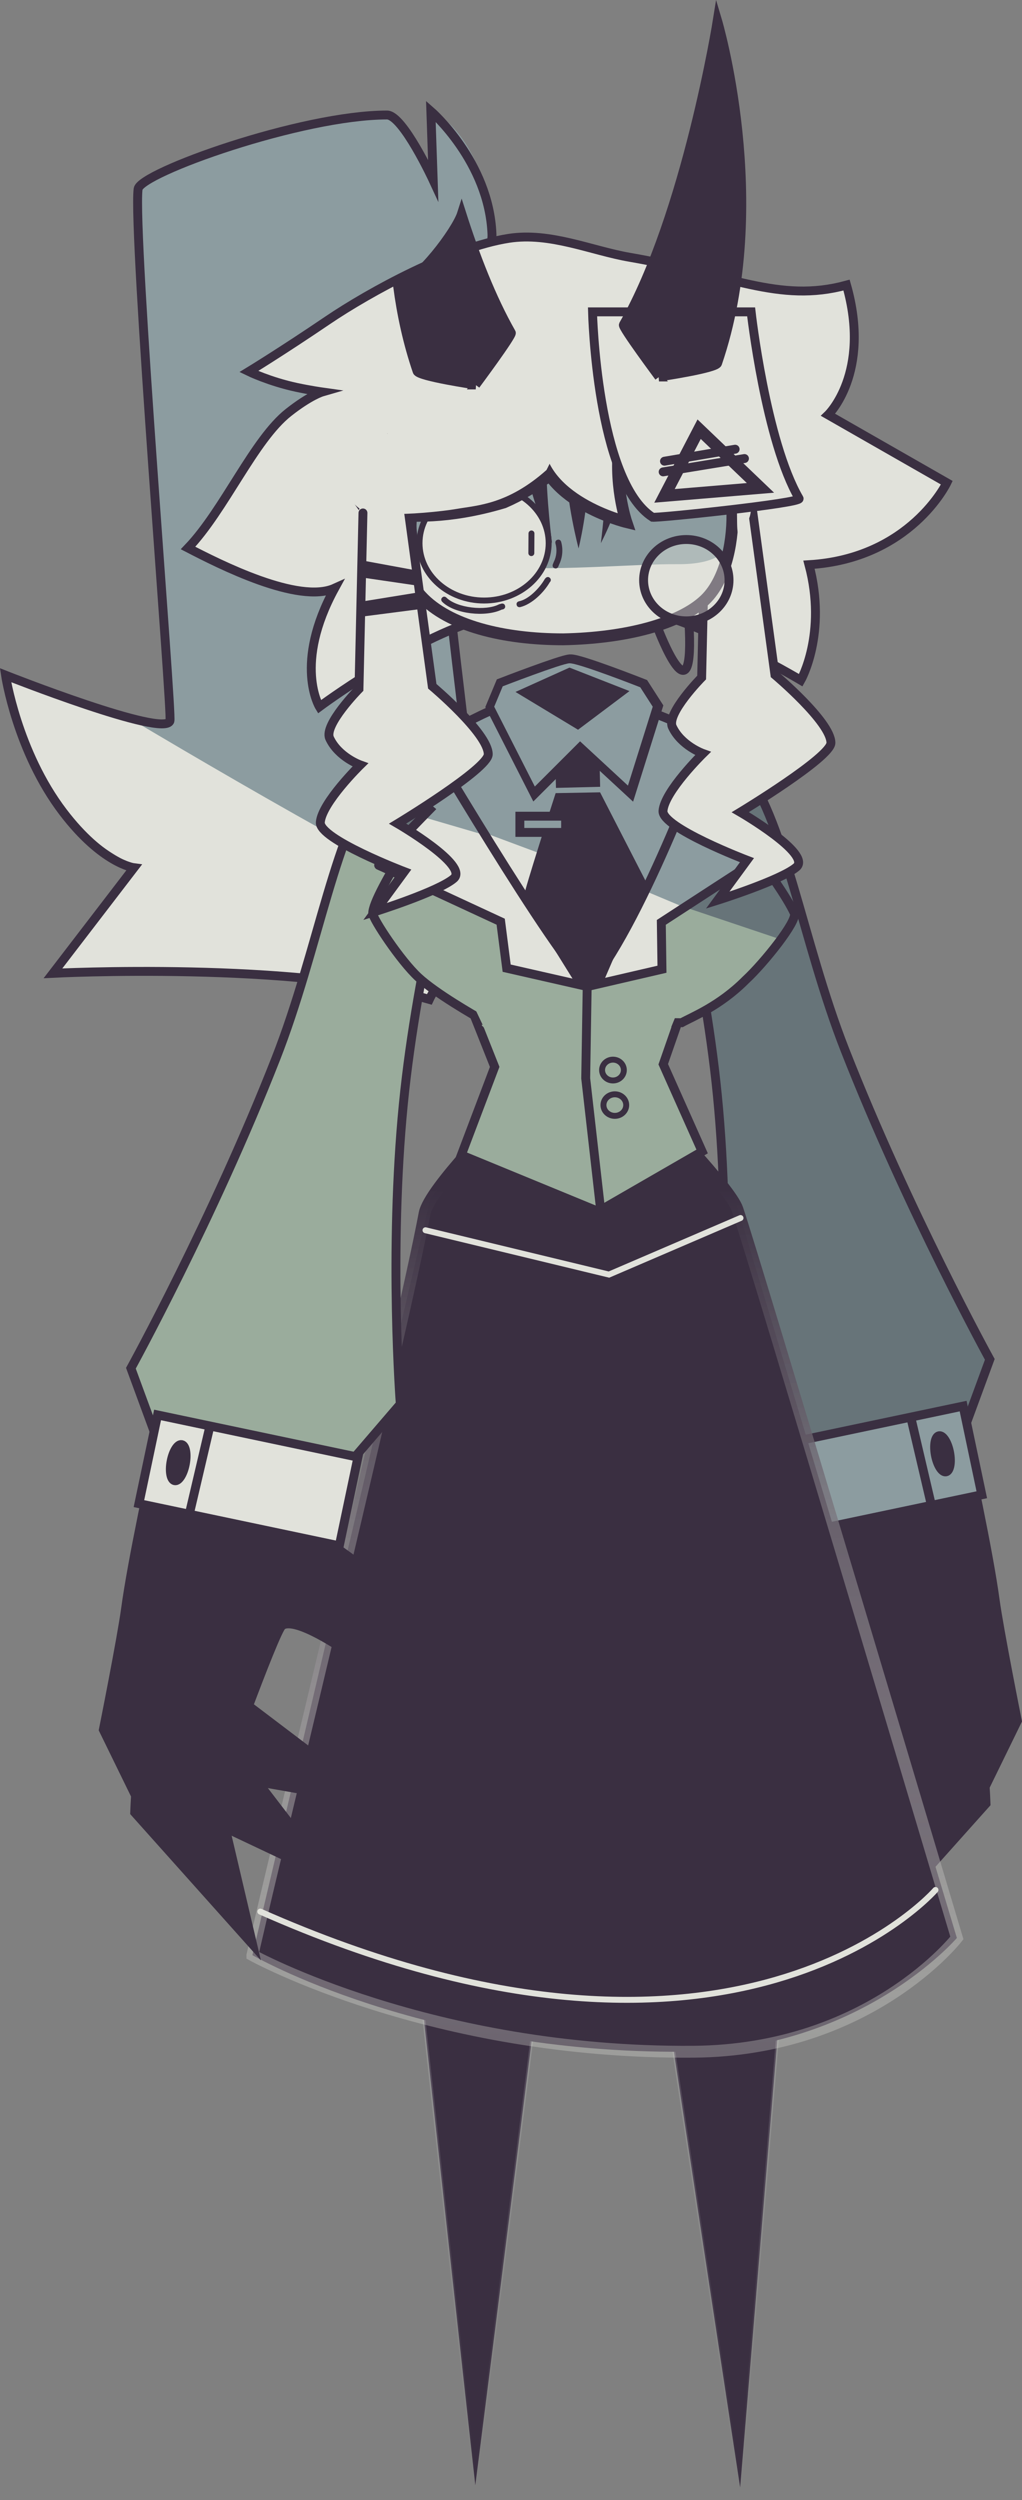 <svg version="1.1" xmlns="http://www.w3.org/2000/svg" xmlns:xlink="http://www.w3.org/1999/xlink" width="172.323" height="421.392" viewBox="0,0,172.323,421.392"><rect x="0" y="0" width="172.323" height="421.392" fill="#808080" stroke="none"/><defs><linearGradient x1="272.337" y1="304.671" x2="272.337" y2="444.24" gradientUnits="userSpaceOnUse" id="color-1"><stop offset="0" stop-color="#ffffff" stop-opacity="0.26"/><stop offset="1" stop-color="#ffffff" stop-opacity="0"/></linearGradient><linearGradient x1="234.647" y1="304.298" x2="234.647" y2="443.866" gradientUnits="userSpaceOnUse" id="color-2"><stop offset="0" stop-color="#ffffff" stop-opacity="0.26"/><stop offset="1" stop-color="#ffffff" stop-opacity="0"/></linearGradient><linearGradient x1="254.736" y1="225.27" x2="254.736" y2="370.806" gradientUnits="userSpaceOnUse" id="color-3"><stop offset="0" stop-color="#3a2f41"/><stop offset="1" stop-color="#e1e2db" stop-opacity="0.298"/></linearGradient></defs><g transform="translate(-152.785,-24.99)"><g data-paper-data="{&quot;isPaintingLayer&quot;:true}" fill-rule="nonzero" stroke-linejoin="miter" stroke-miterlimit="10" stroke-dasharray="" stroke-dashoffset="0" style="mix-blend-mode: normal"><g stroke-linecap="butt"><path d="M232.386,76.731c0,1.746 -3.562,26.829 -3.926,54.106c-0.322,24.09 3.001,49.891 -3.027,62.84c-22.541,-6.505 -63.46,-4.399 -63.46,-4.399l14.027,-18.169c0,0 -8.361,-3.391 -13.359,-10.89c-5.174,-7.763 -8.665,-21.186 -8.665,-21.186c0,0 26.85,10.985 27.722,8.074c0.404,-1.348 -6.283,-82.63 -5.37,-90.021c0.337,-2.728 27.541,-12.473 41.97,-12.473c2.692,0 7.788,11.009 7.788,11.009l-0.396,-11.658c0,0 10.306,6.844 10.306,24.103z" fill="#e1e2db" stroke="none" stroke-width="0"/><path d="M232.386,77.212c0,1.642 -3.152,20.107 -3.26,44.674c-0.049,11.057 2.677,24.443 3.122,36.56c0.23,6.268 -0.971,11.65 -1.752,17.347c-0.456,3.325 -55.185,-29.34 -55.185,-29.34c0,0 6.157,0.808 6.387,0.04c0.404,-1.348 -6.283,-82.257 -5.37,-89.648c0.337,-2.728 27.541,-12.473 41.97,-12.473c2.692,0 7.788,11.009 7.788,11.009l-0.396,-11.658c0,0 10.066,4.437 10.066,23.621z" fill="#8c9ca0" stroke="none" stroke-width="0"/><path d="M231.998,76.706c0.069,7.175 -4.787,19.044 -4.578,31.748c0.393,23.864 7.201,52.471 4.78,71.617c-0.649,5.134 -5.426,9.934 -7.024,13.366c-22.541,-6.505 -63.46,-4.399 -63.46,-4.399l13.653,-17.795c0,0 -5.302,-0.655 -11.939,-9.362c-7.79,-10.219 -9.711,-23.087 -9.711,-23.087c0,0 26.85,10.612 27.722,7.7c0.404,-1.348 -6.283,-82.257 -5.37,-89.648c0.337,-2.728 27.541,-12.473 41.97,-12.473c2.692,0 7.788,11.009 7.788,11.009l-0.396,-11.658c0,0 9.825,8.529 10.306,20.733c0.14,3.537 -3.742,12.249 -3.742,12.249z" fill="none" stroke="#3a2f41" stroke-width="1.5"/></g><g data-paper-data="{&quot;index&quot;:null}" stroke="#3a2f41"><g><g fill="#3a2f41"><path d="M310.927,321.339l-31.627,5.555l28.35,-21.491z" stroke-width="2" stroke-linecap="round"/><path d="M315.776,325.608l-29.03,13.727l21.652,-28.228z" stroke-width="2" stroke-linecap="round"/><path d="M308.012,234.995c0,0 10.47,44.21 12.555,59.584c0.714,5.269 3.757,20.452 3.757,20.452l-5.635,11.533c-0.077,-1.606 -2.809,-25.386 -1.349,-15.414c1.46,9.971 1.702,17.824 1.702,17.824l-19.878,22.236l6.023,-25.655c0,0 -9.746,-27.157 -10.994,-28.07c-2.269,-1.66 -10.721,4.257 -10.721,4.257l-7.216,19.088l-0.106,-30.067l19.615,-14.125c0,0 0.017,-3.553 -0.179,-8.723c-0.305,-8.066 -3.092,-34.216 -3.092,-34.216l4.387,2.417l2.382,-10.435l4.971,13.307l3.778,-3.994z" stroke-width="1.5" stroke-linecap="butt"/></g><g fill="#677479" stroke-width="1.5" stroke-linecap="butt"><path d="M313.812,270.068l-27.192,4.485l-12.366,-14.397c0,0 1.953,-25.586 -0.51,-50.54c-2.387,-24.178 -9.195,-47.695 -9.094,-50.987c0.205,-6.691 4.789,-12.631 12.868,-5.146c7.66,9.302 10.463,29.939 17.741,48.486c10.607,27.03 24.42,52.14 24.42,52.14z"/></g></g><path d="M284.542,284.038l-3.146,-14.944l33.786,-7.113l3.146,14.944z" fill="#8c9ca0" stroke-width="1.5" stroke-linecap="butt"/><path d="M309.822,278.654l-3.32,-14.165" fill="none" stroke-width="1.5" stroke-linecap="round"/><path d="M310.508,270.251c-0.321,-1.681 -0.047,-3.146 0.614,-3.272c0.66,-0.126 1.456,1.134 1.777,2.815c0.321,1.681 0.047,3.146 -0.614,3.272c-0.66,0.126 -1.456,-1.134 -1.777,-2.815z" fill="#3a2f41" stroke-width="1.5" stroke-linecap="butt"/></g><path d="M256.36,304.671l31.953,10.265l-10.729,129.303z" fill="#3a2f41" stroke="url(#color-1)" stroke-width="0.5" stroke-linecap="butt"/><path d="M232.929,443.866l-14.259,-129.303l31.953,-10.265z" data-paper-data="{&quot;index&quot;:null}" fill="#3a2f41" stroke="url(#color-2)" stroke-width="0.5" stroke-linecap="butt"/><g stroke-linecap="round"><g><path d="M195.345,354.522l30.034,-127.592l13.047,-14.522l25.048,-0.155l12.886,13.669l37.767,125.704c0,0 -16.24,18.96 -45.952,19.175c-44.282,0.321 -72.831,-16.279 -72.831,-16.279z" fill="#3a2f41" stroke="none" stroke-width="0"/><path d="M195.345,354.522c0,0 0.625,-2.7 1.377,-5.945c3.4,-14.678 23.942,-99.306 27.661,-119.085c0.784,-4.169 13.381,-16.736 13.381,-16.736l25.791,-0.168c0,0 12.323,12.597 13.552,16.167c2.866,8.326 37.021,122.872 37.021,122.872c0,0 -14.747,18.96 -44.459,19.175c-44.282,0.321 -74.324,-16.279 -74.324,-16.279z" fill="none" stroke="url(#color-3)" stroke-width="2"/><path d="M277.646,230.282l-22.185,9.533l-30.931,-7.471" fill="none" stroke="#e1e2db" stroke-width="1"/></g><path d="M310.519,343.535c0,0 -33.776,39.122 -113.846,3.648" fill="none" stroke="#e1e2db" stroke-width="1"/></g><g stroke="#3a2f41"><g><g fill="#3a2f41"><path d="M186.886,306.896l28.35,21.491l-31.627,-5.555z" stroke-width="2" stroke-linecap="round"/><path d="M186.138,312.601l21.652,28.228l-29.03,-13.727z" stroke-width="2" stroke-linecap="round"/><path d="M186.524,236.488l3.778,3.994l4.971,-13.307l2.382,10.435l4.387,-2.417c0,0 -2.787,26.149 -3.092,34.216c-0.196,5.171 -0.179,8.723 -0.179,8.723l19.615,14.125l-0.106,30.067l-7.216,-19.088c0,0 -8.452,-5.917 -10.721,-4.257c-1.248,0.913 -10.994,28.07 -10.994,28.07l6.023,25.655l-19.878,-22.236c0,0 0.242,-7.853 1.702,-17.824c1.46,-9.972 -1.273,13.809 -1.349,15.414l-5.635,-11.533c0,0 3.042,-15.183 3.757,-20.452c2.085,-15.375 12.555,-59.584 12.555,-59.584z" stroke-width="1.5" stroke-linecap="butt"/></g><g fill="#9aac9c" stroke-width="1.5" stroke-linecap="butt"><path d="M174.856,255.6c0,0 13.813,-25.11 24.42,-52.14c7.278,-18.547 10.081,-39.184 17.741,-48.486c8.079,-7.485 12.663,-1.545 12.868,5.146c0.101,3.293 -6.707,26.81 -9.094,50.987c-2.464,24.955 -0.51,50.54 -0.51,50.54l-12.366,14.397l-27.192,-4.485z"/></g></g><path d="M176.208,278.419l3.146,-14.944l33.786,7.113l-3.146,14.944z" fill="#e1e2db" stroke-width="1.5" stroke-linecap="butt"/><path d="M188.034,265.982l-3.32,14.165" fill="none" stroke-width="1.5" stroke-linecap="round"/><path d="M184.029,271.744c-0.321,1.681 -1.117,2.941 -1.777,2.815c-0.66,-0.126 -0.935,-1.591 -0.614,-3.272c0.321,-1.681 1.117,-2.941 1.777,-2.815c0.66,0.126 0.935,1.591 0.614,3.272z" fill="#3a2f41" stroke-width="1.5" stroke-linecap="butt"/></g><g><g><path d="M268.826,192.26l-4.211,12.105l6.559,14.702l-17.505,10.098l-23.097,-9.504l5.622,-14.851c0,0 -4.965,-12.502 -4.979,-12.51" fill="#9aac9c" stroke="#3a2f41" stroke-width="1.5" stroke-linecap="round"/><g><path d="M275.636,167.543c-0.112,1.451 -0.276,2.924 -0.493,4.371c-1.244,8.282 -6.695,20.832 -6.695,20.832l-37.273,-0.594c0,0 -16.468,-25.922 -12.832,-36.673c1.277,-3.776 18.456,-11.233 26.018,-11.197c4.373,0.021 13.191,0.321 19.836,2.576c5.319,1.805 9.485,4.92 9.485,4.92" fill="#677479" stroke="none" stroke-width="0" stroke-linecap="round"/><path d="M273.774,155.162l-1.276,3.761c0,0 11.771,14.738 14.216,20.096c0.594,1.302 -5.152,8.441 -8.193,11.25c-4.402,4.429 -9.074,6.236 -10.802,7.209l-33.505,-0.398c-1.603,-0.9 -7.928,-4.524 -10.886,-7.256c-3.041,-2.809 -7.653,-9.81 -7.696,-10.753c-0.144,-3.208 11.563,-20.389 11.563,-20.389l-1.333,-3.709" fill="#9aac9c" stroke="none" stroke-width="0" stroke-linecap="round"/><path d="M273.774,155.41l-1.276,3.761c0,0 11.771,14.738 14.216,20.096c0.257,0.563 -2.052,4.138 -2.052,4.138l-60.266,-20.256l2.8,-4.219l-1.333,-3.709" fill="#677479" stroke="none" stroke-width="0" stroke-linecap="round"/><path d="M273.774,155.047l-1.276,3.761c0,0 11.771,14.738 14.216,20.096c0.594,1.302 -5.152,8.441 -8.193,11.25c-4.402,4.429 -9.074,6.236 -10.802,7.209l-33.505,-0.398c-1.603,-0.9 -7.928,-4.524 -10.886,-7.256c-3.041,-2.809 -7.653,-9.81 -7.696,-10.753c-0.144,-3.208 11.563,-20.389 11.563,-20.389l-1.333,-3.709" fill="none" stroke="#3a2f41" stroke-width="1.5" stroke-linecap="round"/><path d="M273.454,160.029c0,0 10.319,7.864 9.843,8.113c-0.444,0.232 -19.005,12.31 -19.005,12.31l0.111,7.898l-10.865,2.518l18.019,-41.757l8.237,4.33z" data-paper-data="{&quot;index&quot;:null}" fill="#8c9ca0" stroke="none" stroke-width="0" stroke-linecap="butt"/><path d="M217.4,154.626l8.174,-4.538l25.331,40.714l-12.689,-2.886l-1.009,-7.834c0,0 -20.085,-9.326 -20.557,-9.493c-0.507,-0.179 8.594,-9.426 8.594,-9.426z" fill="#e1e2db" stroke="#3a2f41" stroke-width="0" stroke-linecap="butt"/><path d="M268.313,177.987l-4.021,2.466l0.111,7.898l-10.865,2.518l6.973,-16.158z" data-paper-data="{&quot;index&quot;:null}" fill="#e1e2db" stroke="none" stroke-width="0" stroke-linecap="butt"/><path d="M217.4,154.626l8.174,-4.538l9.914,15.935l-11.661,-3.409l1.416,-1.45z" fill="#8c9ca0" stroke="none" stroke-width="0" stroke-linecap="butt"/><path d="M217.4,154.883l8.174,-4.538l25.331,40.714l-12.689,-2.886l-1.009,-7.834c0,0 -20.085,-9.326 -20.557,-9.493c-0.507,-0.179 8.594,-9.426 8.594,-9.426z" fill="none" stroke="#3a2f41" stroke-width="1.5" stroke-linecap="butt"/><path d="M273.454,160.029c0,0 10.319,7.864 9.843,8.113c-0.444,0.232 -19.005,12.31 -19.005,12.31l0.111,7.898l-10.865,2.518l18.019,-41.757l8.237,4.33z" data-paper-data="{&quot;index&quot;:null}" fill="none" stroke="#3a2f41" stroke-width="1.5" stroke-linecap="butt"/><path d="M251.985,191.164c-13.901,-15.973 -26.407,-41.397 -26.407,-41.397c0,0 6.833,-3.619 9.801,-4.942c3.417,-1.524 13.463,-4.613 13.463,-4.613l18.16,7.077c0,0 -1.787,18.114 -4.518,26.094c-1.514,4.424 -10.498,17.781 -10.498,17.781z" data-paper-data="{&quot;index&quot;:null}" fill="#e1e2db" stroke="none" stroke-width="0" stroke-linecap="butt"/><path d="M261.089,175.261l-26.549,-9.89l-9.211,-15.604c0,0 7.082,-3.619 10.05,-4.942c3.417,-1.524 13.463,-4.613 13.463,-4.613c0,0 11.216,3.95 15.519,5.848c3.064,1.351 7.867,4.465 7.867,4.465z" data-paper-data="{&quot;index&quot;:null}" fill="#8c9ca0" stroke="none" stroke-width="0" stroke-linecap="butt"/><path d="M241.957,175.893c-0.184,-0.201 5.066,-16.483 5.066,-16.483l6.49,-0.118l7.944,15.464l-9.096,15.735z" data-paper-data="{&quot;index&quot;:null}" fill="#3a2f41" stroke="#3a2f41" stroke-width="1.5" stroke-linecap="butt"/><path d="M247.259,157.019l-0.177,-7.043l5.95,-0.149l0.177,7.043z" data-paper-data="{&quot;index&quot;:null}" fill="#3a2f41" stroke="#3a2f41" stroke-width="1.5" stroke-linecap="butt"/><path d="M240.44,165.292v-2.737h7.714v2.737z" fill="#8c9ca0" stroke="#3a2f41" stroke-width="1.5" stroke-linecap="butt"/><path d="M225.08,150.016c0,0 7.331,-3.868 10.299,-5.191c3.417,-1.524 13.463,-4.613 13.463,-4.613c0,0 11.963,4.045 16.278,5.81c2.924,1.196 7.108,3.756 7.108,3.756c0,0 -10.608,29.444 -19.745,40.889c-1.944,2.436 -27.403,-40.651 -27.403,-40.651z" data-paper-data="{&quot;index&quot;:null}" fill="none" stroke="#3a2f41" stroke-width="1.5" stroke-linecap="butt"/><g data-paper-data="{&quot;index&quot;:null}" fill="none" stroke="none" stroke-width="1" stroke-linecap="butt" font-family="sans-serif" font-weight="normal" font-size="12" text-anchor="start"><g/></g></g><path d="M235.201,199.897l-4.34,-9.157l21.178,4.204l17.144,-4.702l-2.579,6.286l-1.403,3.419z" fill="#9aac9c" stroke="#3a2f41" stroke-width="0" stroke-linecap="butt"/><path d="M254.031,228.641l-2.488,-21.898l0.249,-15.428" fill="none" stroke="#3a2f41" stroke-width="1.5" stroke-linecap="round"/><g fill="#9aac9c" stroke="#3a2f41" stroke-width="1" stroke-linecap="butt"><path d="M257.974,205.344c0,0.97 -0.822,1.756 -1.835,1.756c-1.014,0 -1.835,-0.786 -1.835,-1.756c0,-0.97 0.822,-1.756 1.835,-1.756c1.014,0 1.835,0.786 1.835,1.756z"/><path d="M258.373,211.247c0,1.004 -0.859,1.817 -1.919,1.817c-1.06,0 -1.919,-0.814 -1.919,-1.817c0,-1.004 0.859,-1.817 1.919,-1.817c1.06,0 1.919,0.814 1.919,1.817z"/></g></g><g fill="none" stroke="#3a2f41" stroke-width="3" stroke-linecap="butt"><path d="M243.112,157.558l-6.847,-13.458l1.433,-3.434c0,0 9.836,-3.794 11.24,-3.882c1.435,-0.09 11.955,4.046 11.955,4.046l2.1,3.271l-4.179,13.3l-8.072,-7.464z"/></g><g stroke="none" stroke-width="0" stroke-linecap="butt"><path d="M242.963,157.558l-6.847,-13.458l1.433,-3.434c0,0 9.836,-3.794 11.24,-3.882c1.435,-0.09 11.955,4.046 11.955,4.046l2.1,3.271l-4.179,13.3l-8.072,-7.464z" fill="#8c9ca0"/><path d="M250.251,147.984l-10.547,-6.37l9.104,-4.104l10.116,3.959z" fill="#3a2f41"/></g></g><path d="M258.178,127.661c-1.52,0.054 -1.192,-20.191 -2.683,-20.191c-4.049,0 -13.061,16.408 -13.061,16.408c0,0 -4.487,4.294 -8.14,5.33c-12.356,3.503 -27.648,14.906 -27.648,14.906c0,0 -4.415,-7.219 2.579,-19.995c-6.107,2.766 -19.466,-4.043 -24.733,-6.767c6.146,-6.437 11.108,-18.251 16.945,-22.846c3.636,-2.863 5.668,-3.45 5.668,-3.45c0,0 -2.032,-0.286 -4.285,-0.767c-4.584,-0.978 -8.085,-2.677 -8.085,-2.677c0,0 5.506,-3.351 13.27,-8.617c7.154,-4.852 20.896,-12.331 30.559,-13.832c7.002,-1.088 13.972,2.087 20.413,3.194c16.758,2.881 25.137,7.807 36.546,4.684c4.211,14.84 -3.112,21.869 -3.112,21.869l20.021,11.446c0,0 -6.109,12.791 -23.241,13.811c3.097,11.618 -1.381,19.474 -1.381,19.474c0,0 -20.648,-12.297 -29.633,-11.979z" fill="#e1e2db" stroke="#3a2f41" stroke-width="1.5" stroke-linecap="butt"/><path d="M279.407,109.067l4.045,29.666c0,0 9.437,7.933 9.439,11.462c0.002,2.442 -15.282,11.686 -15.282,11.686c0,0 12.085,7.018 9.468,9.248c-2.619,2.231 -13.288,5.585 -13.288,5.585l4.944,-6.742c0,0 -14.383,-5.481 -14.159,-8.315c0.264,-3.322 6.742,-9.664 6.742,-9.664c0,0 -3.701,-1.317 -5.169,-4.495c-1.039,-2.249 4.944,-8.315 4.944,-8.315l0.674,-29.666" data-paper-data="{&quot;index&quot;:null}" fill="#e1e2db" stroke="#3a2f41" stroke-width="1.5" stroke-linecap="round"/><g stroke-linecap="butt"><path d="M274.954,112.013c0,5.77 1.655,10.677 -2.775,14.401c-4.306,3.62 -14.554,6.137 -24.416,6.332c-13.391,0.265 -22.155,-2.995 -25.746,-9.402c-1.704,-3.04 -1.445,-7.67 -1.445,-11.331c0,-11.379 8.273,-25.832 31.092,-25.204c15.01,0.413 23.29,13.826 23.29,25.204z" fill="#e1e2db" stroke="none" stroke-width="0"/><path d="M275.983,108.51c-0.902,2.064 4.763,11.696 -9.027,11.572c-13.602,-0.122 -46.961,4.462 -46.961,-8.671c0,-11.379 8.674,-25.155 31.492,-24.527c15.01,0.413 23.29,10.924 23.29,22.303z" fill="#8c9ca0" stroke="none" stroke-width="0"/><path d="M255.918,87.298c12.392,2.573 20.343,23.595 20.343,23.595c0.187,4.464 -0.791,11.563 -4.626,15.216c-4.25,4.048 -13.355,6.429 -23.872,6.637c-10.041,0.003 -19.361,-2.293 -23.941,-7.241c-3.238,-3.498 -3.25,-8.779 -3.25,-13.492c0,-9.658 5.96,-21.532 21.718,-24.518" fill="none" stroke="#3a2f41" stroke-width="2"/></g><path d="M276.126,108.712c0,0 -5.062,2.106 -11.202,-0.548c-7.247,-3.132 -7.923,-8.404 -7.923,-8.404" fill="none" stroke="#3a2f41" stroke-width="3.5" stroke-linecap="round"/><path d="M254.096,116.541c0,0 0.967,-7.463 0.967,-13.686c0,-6.223 1.003,-8.27 1.644,-8.27c0.641,0 1.644,1.563 1.644,7.786c0,6.223 -4.256,14.17 -4.256,14.17z" fill="#3a2f41" stroke="none" stroke-width="0" stroke-linecap="butt"/><path d="M269.963,83.023c7.235,7.116 9.144,18.898 6.57,21.515c-0.696,0.708 0.175,6.139 -0.047,4.508c-0.592,-0.13 -1.427,-0.03 -2.338,-0.16c-1.857,-0.265 -4.031,-0.777 -5.117,-1.171c-3.959,-1.437 -8.296,-2.989 -12.042,-6.674c-7.235,-7.116 -7.881,-16.51 -5.307,-19.127c2.574,-2.617 11.047,-6.007 18.282,1.11z" data-paper-data="{&quot;index&quot;:null}" fill="#e1e2db" stroke="#3a2f41" stroke-width="1" stroke-linecap="butt"/><path d="M241.605,102.357c0,-6.223 1.003,-7.786 1.644,-7.786c0.641,0 1.644,2.047 1.644,8.27c0,6.223 0.967,13.686 0.967,13.686c0,0 -4.256,-7.947 -4.256,-14.17z" data-paper-data="{&quot;index&quot;:null}" fill="#3a2f41" stroke="none" stroke-width="0" stroke-linecap="butt"/><path d="M251.983,104.61c0,6.223 -1.644,12.816 -1.644,12.816c0,0 -2.128,-8.043 -2.128,-14.267c0,-6.223 1.487,-8.27 2.128,-8.27c0.641,0 1.644,3.497 1.644,9.721z" fill="#3a2f41" stroke="none" stroke-width="0" stroke-linecap="butt"/><path d="M275.9,109.276c0,0 -5.062,2.106 -11.202,-0.548c-7.247,-3.132 -7.923,-8.404 -7.923,-8.404" fill="none" stroke="#3a2f41" stroke-width="3.5" stroke-linecap="round"/><path d="M245.299,116.54c0,5.339 -4.875,9.667 -10.889,9.667c-6.014,0 -10.889,-4.328 -10.889,-9.667c0,-5.339 4.875,-9.667 10.889,-9.667c6.014,0 10.889,4.328 10.889,9.667z" fill="#e1e2db" stroke="#3a2f41" stroke-width="1" stroke-linecap="butt"/><path d="M255.428,88.128c2.223,5.155 -6.811,16.581 -17.766,21.304c-9.728,2.915 -16.134,2.133 -17.516,2.189c-0.765,-0.01 -0.054,0.252 0.659,0.225c0.605,-0.023 1.192,-0.079 1.099,0.34c-0.377,1.707 0.119,3.918 0.316,4.805c0.956,4.307 -8.379,-6.645 -9.461,-9.154c-2.223,-5.155 4.856,-13.163 15.811,-17.886c10.955,-4.723 24.635,-6.979 26.857,-1.824z" fill="#e1e2db" stroke="#3a2f41" stroke-width="2.5" stroke-linecap="butt"/><path d="M243.444,98.914c0,-8.133 4.092,-14.41 8.015,-14.41c3.861,0 7.784,5.867 7.882,13.823c0.002,0.127 -1.836,-0.195 -1.972,0.602c-1.255,7.346 1.02,14.05 1.02,14.05c0,0 -14.944,-3.602 -14.944,-14.065z" fill="#e1e2db" stroke="#3a2f41" stroke-width="2" stroke-linecap="butt"/><path d="M242.397,114.901l-0.021,3.313" fill="none" stroke="#3a2f41" stroke-width="1" stroke-linecap="round"/><path d="M218.989,113.914c0.974,1.189 2.715,1.493 2.927,3.492c0.071,0.674 1.135,2.349 0.791,2.857c-2.488,3.68 -6.114,-3.599 -7.374,-5.722c-0.306,-0.516 -2.136,-2.315 -2.013,-2.757c-0.035,-0.135 -0.054,-0.277 -0.054,-0.423c0,-0.232 0.048,-0.454 0.134,-0.655c-0.895,-0.676 -2.581,-2.283 -2.843,-4.117c-0.391,-2.738 1.018,-5.984 1.902,-7.396c0.55,-0.877 2.12,-2.185 3.475,-2.796c0.002,-0.474 0.202,-0.902 0.523,-1.207c0.892,-1.266 2.675,-2.408 3.622,-3.167c4.527,-3.629 9.995,-4.613 15.52,-5.975c1.064,-0.262 1.733,-1.417 2.672,-1.977c0.285,-0.17 1.223,0.618 1.402,0.394c0.07,-0.143 0.154,-0.273 0.263,-0.377c0.053,-0.05 0.111,-0.094 0.178,-0.131c0.003,-0.002 0.018,-0.005 0.044,-0.009c0.241,-0.129 0.518,-0.201 0.811,-0.201c0.119,0 0.236,0.012 0.348,0.035c2.365,-0.325 7.402,-0.98 7.522,-0.947c0.154,0.041 -0.816,-4.758 2.052,-6.394c3.638,-2.076 11.363,-1.077 12.444,-0.782c0.738,0.202 6.142,1.282 10.027,4.385c5.409,4.321 7.312,9.128 7.108,10.431c-0.117,0.743 0.579,7.427 -0.406,13.153c-0.629,3.66 -0.205,9.616 -1.637,9.188c-0.639,-0.191 -1.002,2.811 -1.243,1.886c-0.282,-1.086 0.125,-6.019 -0.662,-8.791c-1.441,-5.075 -2.6,-9.302 -4.166,-11.506c-3.64,-5.12 -3.188,-6.07 -6.564,-3.533c-8.162,6.134 -0.364,14.536 -4.811,12.086c-4.338,-2.391 -3.821,-3.678 -5.698,-4.119c-3.982,-0.936 -7.71,1.182 -8.287,2.698c-0.661,1.737 -4.642,1.79 -5.047,1.832c-1.499,0.157 1.583,-16.34 0.574,-16.278c-0.03,0.002 -0.267,0.026 -0.583,0.044c-0.081,0.092 -0.164,0.175 -0.249,0.246c-1.995,1.667 -4.157,6.029 -6.633,6.583c-2.524,0.564 -5.865,0.427 -8.171,1.479c-2.513,1.146 -4.685,4.894 -7,5.951c-0.161,0.107 -1.624,-3.405 -1.818,-3.357c-0.045,0.213 1.691,3.269 1.612,3.523c-0.136,0.44 2.539,-0.911 2.278,-0.731c-1.176,0.808 -7.286,1.625 -7.329,2.935c-0.07,2.123 1.717,3.844 1.783,5.026c0.174,0.264 0.275,0.579 0.275,0.917c0,0.291 -0.075,0.564 -0.206,0.803c1.015,0.984 1.581,2.268 2.511,3.402z" fill="#e1e2db" stroke="none" stroke-width="0.5" stroke-linecap="butt"/><path d="M276.126,108.712c0,0 -5.062,2.106 -11.202,-0.548c-7.247,-3.132 -7.923,-8.404 -7.923,-8.404" fill="none" stroke="#e1e2db" stroke-width="2" stroke-linecap="round"/><g stroke="#3a2f41" stroke-width="1.5"><path d="M221.627,110.994l4.045,29.666c0,0 9.437,7.933 9.439,11.462c0.002,2.442 -15.282,11.686 -15.282,11.686c0,0 12.085,7.018 9.468,9.248c-2.619,2.231 -13.288,5.585 -13.288,5.585l4.944,-6.742c0,0 -14.383,-5.481 -14.159,-8.315c0.264,-3.322 6.742,-9.664 6.742,-9.664c0,0 -3.701,-1.317 -5.169,-4.495c-1.039,-2.249 4.944,-8.315 4.944,-8.315l0.674,-29.666" data-paper-data="{&quot;index&quot;:null}" fill="#e1e2db" stroke-linecap="round"/><path d="M213.985,128.139v-1.03l9.503,-1.541l0.193,1.319z" fill="#3a2f41" stroke-linecap="butt"/><path d="M213.985,121.59l0.17,-1.319l8.37,1.541v1.03z" data-paper-data="{&quot;index&quot;:null}" fill="#3a2f41" stroke-linecap="butt"/></g><path d="M275.708,122.778c0,3.786 -3.224,6.855 -7.202,6.855c-3.977,0 -7.202,-3.069 -7.202,-6.855c0,-3.786 3.224,-6.855 7.202,-6.855c3.977,0 7.202,3.069 7.202,6.855z" fill-opacity="0.419" fill="#e1e2db" stroke="#3a2f41" stroke-width="1.5" stroke-linecap="butt"/><path d="M268.934,129.683c1.108,17.864 -5.169,1.348 -5.169,1.348" fill="none" stroke="#3a2f41" stroke-width="1.5" stroke-linecap="round"/><path d="M232.998,89.876c0,0 -9.574,-1.406 -9.88,-2.301c-1.615,-4.73 -2.663,-9.583 -3.291,-14.369c3.384,-0.696 9.869,-9.313 10.801,-12.263c2.269,7.133 5.059,14.318 8.376,20.141c0.233,0.41 -6.006,8.792 -6.006,8.792z" data-paper-data="{&quot;index&quot;:null}" fill="#3a2f41" stroke="#3a2f41" stroke-width="1.5" stroke-linecap="butt"/><path d="M262.804,112.163c-9.442,-6.086 -10.113,-34.61 -10.113,-34.61h26.744c0,0 2.453,21.809 8.091,31.464c0.455,0.78 -24.376,3.369 -24.721,3.146z" fill="#e1e2db" stroke="#3a2f41" stroke-width="1.5" stroke-linecap="butt"/><path d="M263.897,88.527c0,0 -6.239,-8.383 -6.006,-8.792c10.642,-18.679 15.856,-51.377 15.856,-51.377c0,0 9.231,30.926 0.03,57.868c-0.306,0.895 -9.88,2.301 -9.88,2.301z" fill="#3a2f41" stroke="#3a2f41" stroke-width="1.5" stroke-linecap="butt"/><path d="M270.67,97.33l10.338,9.889l-16.181,1.348z" fill="none" stroke="#3a2f41" stroke-width="2" stroke-linecap="round"/><path d="M264.827,102.724l11.911,-2.023" fill="none" stroke="#3a2f41" stroke-width="1.5" stroke-linecap="round"/><path d="M278.311,102.275l-13.709,2.247" fill="none" stroke="#3a2f41" stroke-width="1.5" stroke-linecap="round"/><path d="M244.934,104.206c-6.53,5.803 -11.583,5.94 -15.142,6.557c-2.604,0.451 -8.496,1.008 -10.95,0.806c-0.9,-0.074 -0.882,-0.524 -0.925,-0.77c-0.055,-0.319 0.997,-0.675 1.559,-1.033c1.052,-0.671 6.937,-2.019 9.257,-2.421c3.559,-0.617 17.02,-6.01 17.179,-5.093z" fill="#e1e2db" stroke="none" stroke-width="0" stroke-linecap="butt"/><path d="M237.947,127.094c0.121,0.485 -0.364,0.606 -0.364,0.606l-0.205,0.039c-2.679,1.299 -7.936,0.775 -10.039,-1.324c0,0 -0.354,-0.354 0,-0.707c0.354,-0.354 0.707,0 0.707,0c1.767,1.77 6.657,2.298 8.884,1.137l0.41,-0.115c0,0 0.485,-0.121 0.606,0.364z" fill="#3a2f41" stroke="none" stroke-width="0.5" stroke-linecap="butt"/><path d="M245.507,122.4c0.354,0.354 0,0.707 0,0.707l0.004,-0.029c-1.003,1.753 -3.025,3.761 -5.018,4.24c0,0 -0.488,0.108 -0.597,-0.38c-0.108,-0.488 0.38,-0.597 0.38,-0.597c1.689,-0.333 3.53,-2.295 4.367,-3.76l0.157,-0.182c0,0 0.354,-0.354 0.707,0z" fill="#3a2f41" stroke="none" stroke-width="0.5" stroke-linecap="butt"/><path d="M246.276,120.757c-0.464,-0.186 -0.279,-0.65 -0.279,-0.65l0.171,-0.423c0.474,-0.938 0.573,-2.093 0.274,-3.101c0,0 -0.137,-0.481 0.343,-0.618c0.481,-0.137 0.618,0.343 0.618,0.343c0.351,1.267 0.243,2.643 -0.341,3.823l-0.137,0.347c0,0 -0.186,0.464 -0.65,0.279z" fill="#3a2f41" stroke="none" stroke-width="0.5" stroke-linecap="butt"/></g></g></svg>